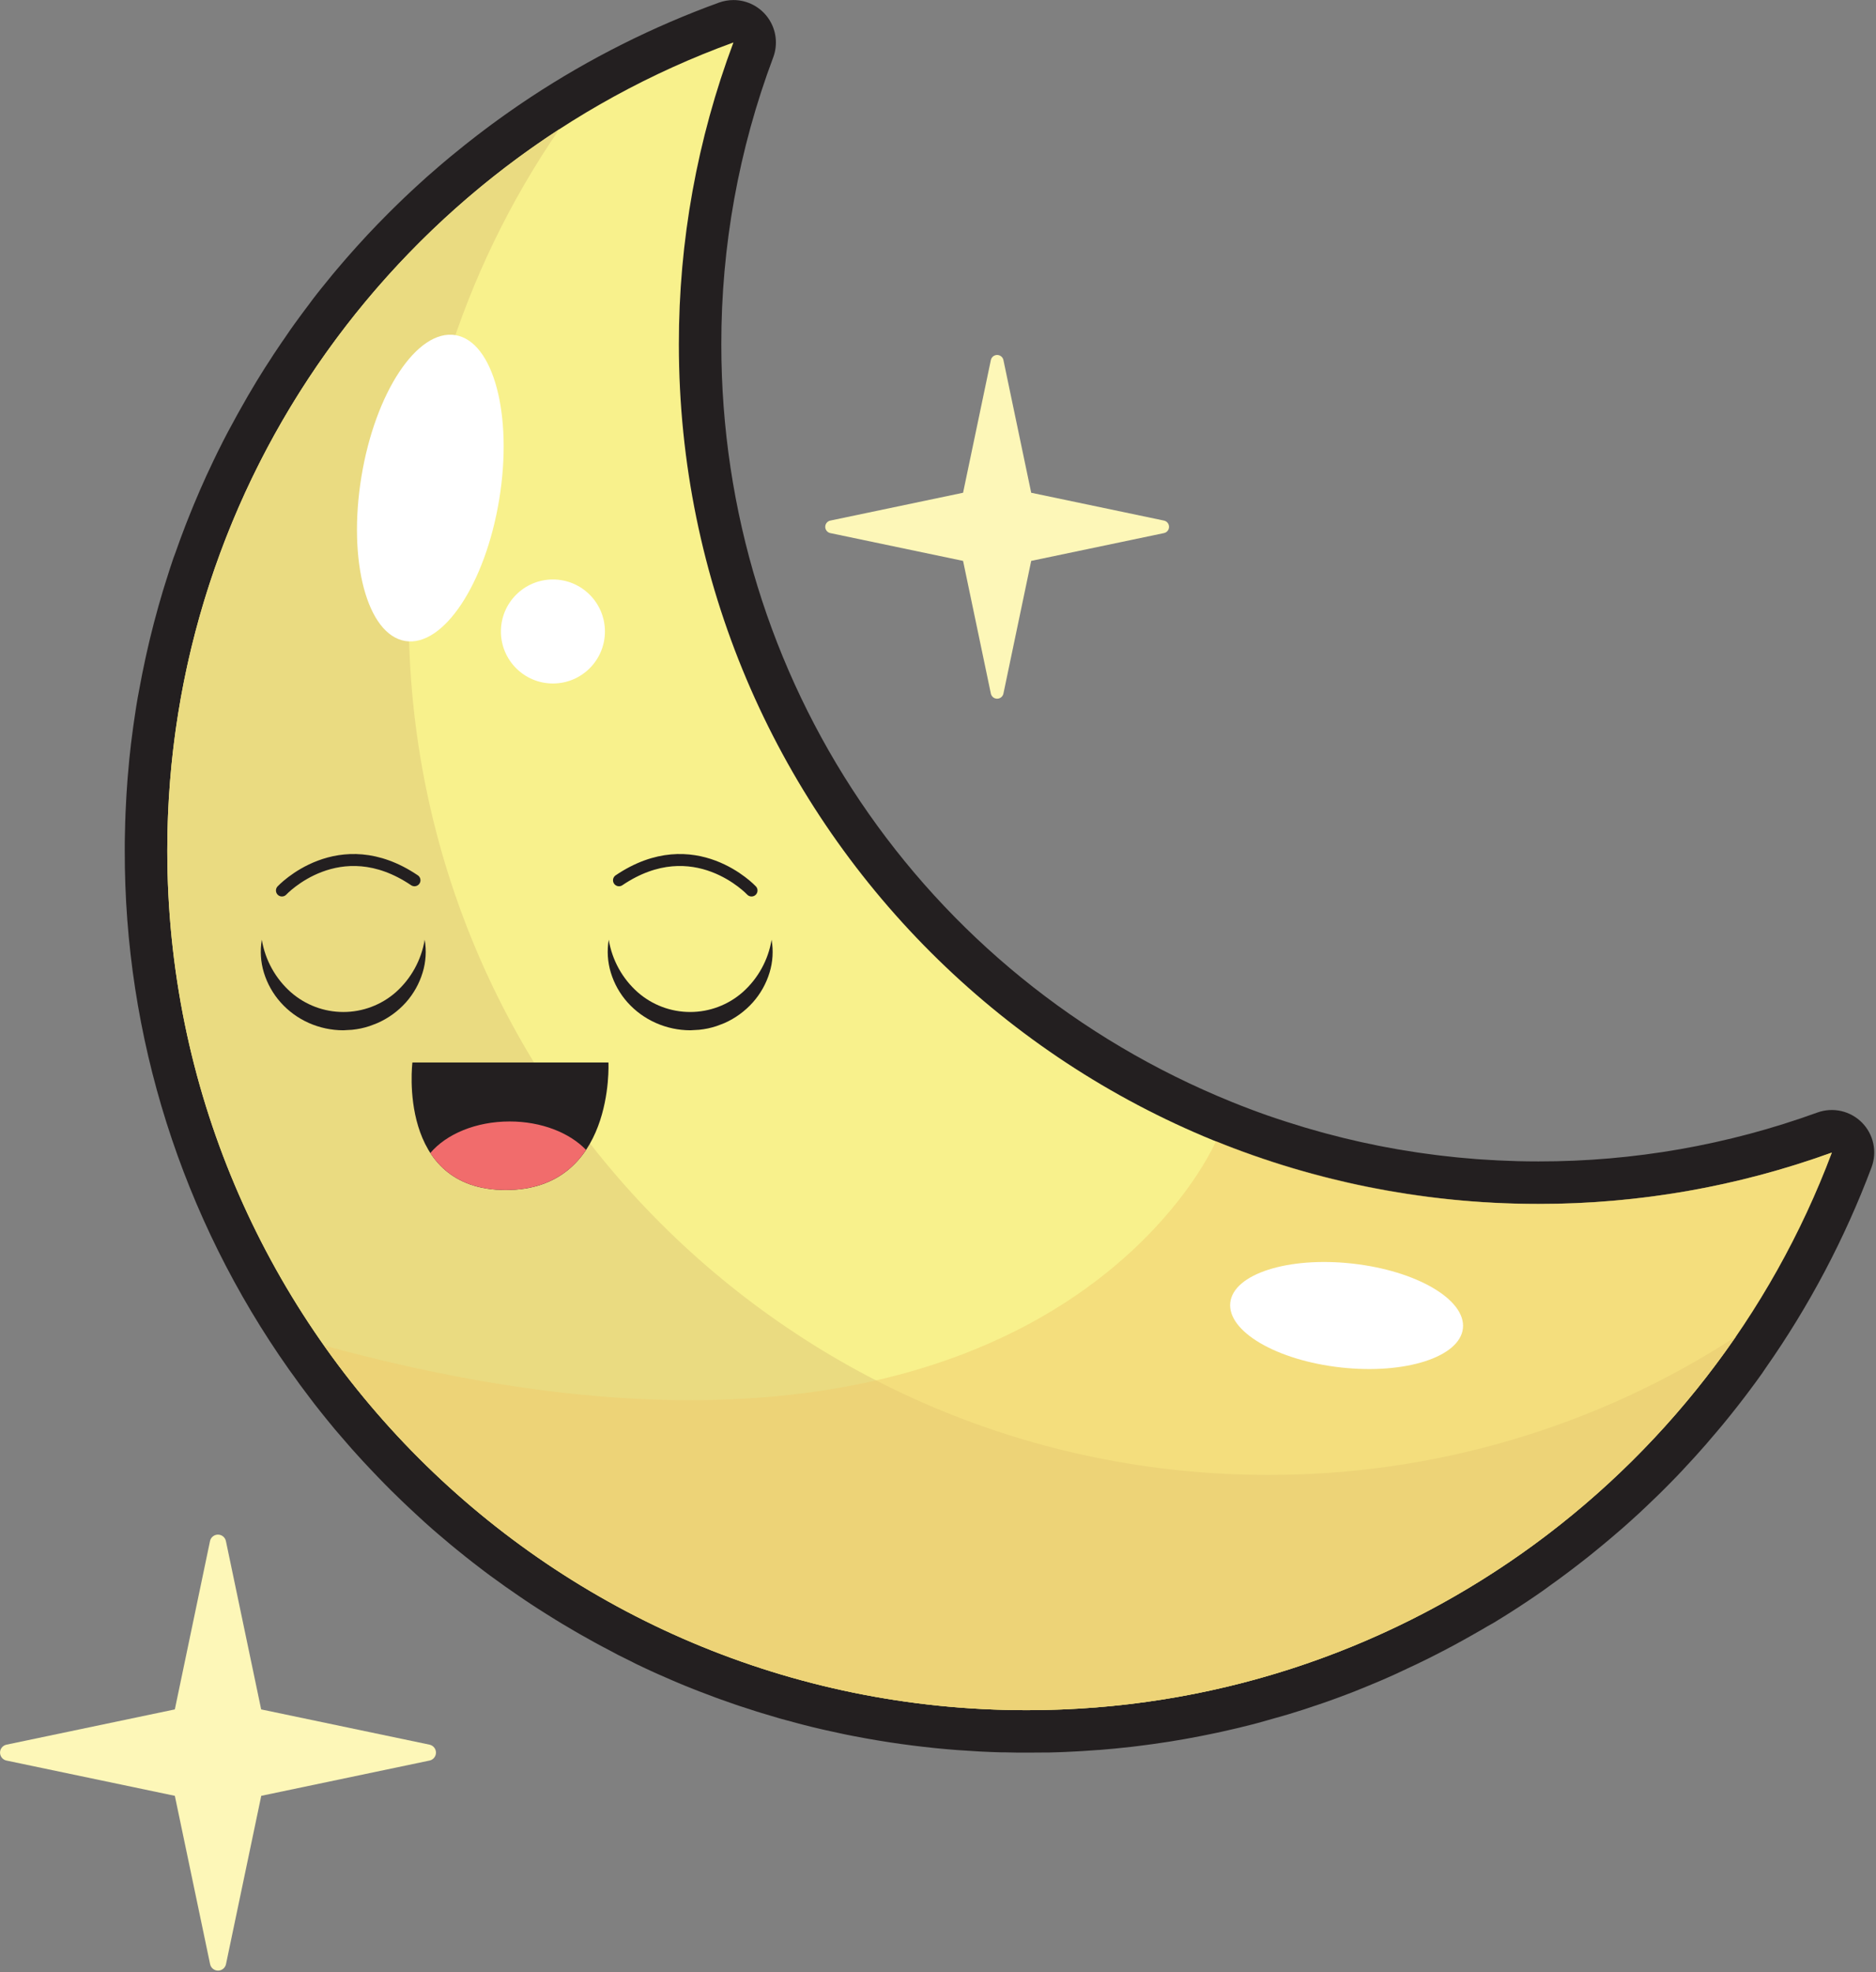 <svg width="663" height="697" viewBox="0 0 663 697" fill="none" xmlns="http://www.w3.org/2000/svg">
<rect x="0" y="0" width="663" height="697" fill="#808080" stroke="none"/>
<g clip-path="url(#clip0_4922_316)">
<path d="M362.911 619.41C360.691 619.41 358.281 619.41 355.541 619.32H354.071C351.671 619.26 349.281 619.17 346.991 619.05L345.681 618.98C343.281 618.85 341.081 618.71 338.941 618.55L338.221 618.5C336.001 618.33 333.691 618.13 331.131 617.88L329.601 617.72C327.121 617.46 324.841 617.2 322.651 616.92L321.571 616.78C319.431 616.51 317.311 616.21 315.191 615.89L314.001 615.71C311.831 615.38 309.611 615.01 307.231 614.59L305.651 614.31C303.131 613.85 300.911 613.43 298.861 613.01L298.101 612.85C296.001 612.41 293.917 611.956 291.851 611.49L290.371 611.15C288.231 610.65 286.051 610.15 283.891 609.57L282.291 609.15C280.241 608.62 278.181 608.06 276.131 607.49L275.431 607.29C273.501 606.74 271.431 606.12 269.091 605.4L267.391 604.88C265.317 604.213 263.257 603.546 261.211 602.88L259.631 602.34C257.824 601.72 256.031 601.09 254.251 600.45L252.941 599.97C250.941 599.24 248.941 598.48 246.941 597.7C246.301 597.46 245.681 597.21 245.061 596.96C243.107 596.193 241.164 595.4 239.231 594.58L237.671 593.91C236.061 593.23 234.461 592.52 232.861 591.81L231.121 591.03C229.251 590.18 227.401 589.32 225.561 588.43C224.891 588.12 224.231 587.8 223.561 587.43C221.851 586.6 220.141 585.75 218.451 584.89L216.581 583.89C215.101 583.123 213.624 582.343 212.151 581.55L210.151 580.47C208.424 579.516 206.711 578.556 205.011 577.59C204.381 577.23 203.751 576.87 203.131 576.5L202.921 576.38C201.561 575.6 200.211 574.79 198.851 573.98L196.461 572.53C195.061 571.67 193.664 570.796 192.271 569.91L190.071 568.51C188.481 567.51 186.911 566.45 185.351 565.4L183.741 564.3L183.211 563.94C182.071 563.17 180.941 562.38 179.821 561.59L179.641 561.47C178.911 560.95 178.171 560.47 177.451 559.91C176.051 558.91 174.661 557.91 173.281 556.91L170.981 555.19C169.711 554.19 168.441 553.25 167.181 552.27C166.291 551.58 165.401 550.87 164.501 550.16L161.591 547.81L161.291 547.57L159.351 545.98C157.971 544.83 156.621 543.69 155.281 542.54L152.951 540.54C152.011 539.71 151.071 538.88 150.141 538.04C149.051 537.04 147.971 536.04 146.881 535.04C146.031 534.26 145.181 533.46 144.331 532.66L142.031 530.48C140.784 529.28 139.551 528.076 138.331 526.87L136.171 524.7L136.061 524.59C135.291 523.8 134.531 523.03 133.781 522.25C132.661 521.096 131.557 519.936 130.471 518.77C129.691 517.95 128.921 517.12 128.151 516.29C127.381 515.46 126.631 514.63 125.891 513.8C124.961 512.8 124.041 511.73 123.121 510.68C122.201 509.63 121.281 508.57 120.371 507.5C119.711 506.73 119.061 505.96 118.371 505.18C117.351 503.973 116.351 502.753 115.371 501.52L113.121 498.72L111.001 496.02C110.331 495.15 109.651 494.27 109.001 493.38C108.001 492.05 107.001 490.71 106.001 489.38L104.241 486.92L102.241 484.16L102.181 484.079C64.254 430.418 43.954 366.291 44.09 300.579C44.09 298.579 44.09 296.58 44.151 294.67C44.151 294.23 44.2 292.79 44.2 292.79C44.2 291.44 44.27 290.08 44.321 288.73C44.321 288.02 44.37 287.32 44.401 286.62C44.461 285.28 44.52 283.97 44.6 282.62C44.6 282.62 44.681 281.14 44.711 280.62C44.81 279.06 44.92 277.5 45.031 275.95L45.12 274.8C45.281 272.8 45.45 270.91 45.641 268.99C45.641 268.65 45.8 267.41 45.8 267.41C45.95 266 46.1 264.59 46.261 263.19C46.34 262.5 46.431 261.83 46.511 261.19C46.67 259.92 46.831 258.64 47.011 257.38L47.291 255.38C47.48 254 47.691 252.63 47.901 251.27C47.901 251.27 48.09 250.02 48.151 249.64C48.461 247.76 48.77 245.87 49.151 244L49.34 243C49.63 241.44 49.91 239.92 50.211 238.4L50.611 236.47C50.861 235.22 51.12 233.98 51.391 232.74C51.55 232.01 51.7 231.35 51.85 230.68C52.13 229.43 52.42 228.18 52.711 226.93L53.151 225.1C53.557 223.413 53.977 221.746 54.41 220.1L54.541 219.61C55.011 217.81 55.541 216 56.011 214.2C56.13 213.77 56.531 212.41 56.531 212.41C56.88 211.2 57.24 209.97 57.6 208.75C57.81 208.07 58.011 207.4 58.221 206.75C58.581 205.57 58.95 204.4 59.331 203.23C59.331 203.23 59.791 201.78 59.961 201.23C60.391 199.92 60.831 198.59 61.291 197.23L61.791 195.92C62.401 194.16 63.02 192.43 63.66 190.7C63.791 190.32 64.251 189.12 64.251 189.12C64.701 187.91 65.171 186.68 65.641 185.45L66.4 183.53C66.861 182.37 67.3 181.27 67.751 180.17C68.02 179.5 68.3 178.83 68.57 178.17C69.04 177.04 69.57 175.88 70.031 174.73L70.76 173.02C71.501 171.36 72.244 169.693 72.99 168.02L73.531 166.88C74.121 165.59 74.74 164.28 75.361 162.98L76.26 161.12C76.781 160.07 77.26 159.01 77.82 157.97L78.82 155.97C79.341 154.97 79.88 153.91 80.421 152.88L81.421 151.04C82.111 149.74 82.811 148.46 83.51 147.19C83.51 147.19 83.951 146.37 84.091 146.13C84.941 144.6 85.82 143.04 86.721 141.48L87.721 139.73C88.311 138.73 88.9 137.73 89.501 136.73L90.691 134.73C91.26 133.79 91.85 132.84 92.441 131.9L93.63 130C94.29 129 94.951 127.94 95.63 126.92L96.63 125.35C97.63 123.89 98.63 122.42 99.581 120.96L100.681 119.38C101.361 118.38 102.041 117.38 102.681 116.45L103.831 114.84L104.021 114.57L105.931 111.95L107.331 110.05C107.991 109.17 108.671 108.28 109.331 107.39L109.621 107L110.621 105.65C111.621 104.36 112.621 103.05 113.681 101.75L114.871 100.29C115.671 99.29 116.481 98.29 117.301 97.29L118.811 95.49C119.481 94.7 120.161 93.889 120.861 93.079C121.381 92.469 121.911 91.85 122.441 91.249L124.531 88.879L124.891 88.48C125.291 88.019 125.691 87.57 126.101 87.12C126.921 86.21 127.751 85.309 128.581 84.409L129.921 82.95C131.074 81.73 132.227 80.516 133.381 79.309L134.471 78.2L134.981 77.68C135.731 76.909 136.471 76.159 137.221 75.409C137.801 74.82 138.391 74.24 138.991 73.65L141.151 71.54L141.341 71.359L142.931 69.82L145.301 67.59L145.781 67.15C146.161 66.79 146.551 66.419 146.941 66.07C148.201 64.9 149.481 63.749 150.761 62.599L151.911 61.599L152.421 61.16C153.231 60.44 154.051 59.719 154.871 59.02L156.651 57.499L156.781 57.389C157.541 56.739 158.301 56.099 159.071 55.469C159.841 54.84 160.381 54.37 161.071 53.84C161.761 53.309 162.651 52.559 163.441 51.919L163.941 51.51L165.341 50.4L168.491 47.94L170.921 46.09C171.861 45.38 172.811 44.66 173.771 43.959L175.541 42.669L175.801 42.48C176.591 41.9 177.411 41.309 178.231 40.73C179.051 40.15 179.621 39.73 180.331 39.249L182.771 37.559L182.871 37.489L184.871 36.13C185.791 35.499 186.721 34.889 187.641 34.279C208.413 20.604 230.714 9.408 254.091 0.92C255.733 0.327 257.465 0.022 259.211 0.02C261.635 0.019 264.024 0.605 266.172 1.729C268.32 2.854 270.164 4.482 271.545 6.474C272.926 8.467 273.804 10.765 274.102 13.171C274.401 15.577 274.112 18.02 273.261 20.29C261.088 52.722 254.875 87.088 254.921 121.73C254.921 239.92 325.791 345.06 435.351 389.46C437.351 390.28 439.451 391.099 441.561 391.889L441.731 391.96C443.731 392.699 445.731 393.45 447.841 394.19L448.201 394.31C450.201 395 452.201 395.68 454.201 396.31L454.781 396.5C456.671 397.11 458.641 397.72 460.631 398.32L461.461 398.57C463.341 399.13 465.241 399.67 467.141 400.19L468.211 400.48C470.044 400.973 471.884 401.45 473.731 401.91L475.051 402.24C476.831 402.666 478.614 403.083 480.401 403.49L481.991 403.84C483.711 404.21 485.421 404.58 487.151 404.92L489.021 405.28C490.671 405.59 492.311 405.9 493.961 406.19L495.391 406.42L496.141 406.55C497.72 406.81 499.281 407.07 500.861 407.3L502.421 407.52L503.361 407.65C504.851 407.859 506.361 408.07 507.821 408.25L509.681 408.47L511.231 408.639C512.441 408.78 513.651 408.92 514.871 409.04L517.071 409.24L519.071 409.41C520.071 409.5 520.981 409.59 521.941 409.66L524.601 409.829L526.891 409.97C527.63 409.97 528.381 410.07 529.121 410.1C530.341 410.16 531.571 410.21 532.791 410.25L534.861 410.32L536.381 410.38C538.841 410.44 541.301 410.47 543.681 410.47C577.294 410.513 610.654 404.668 642.251 393.2C644.946 392.219 647.866 392.032 650.664 392.66C653.463 393.289 656.022 394.706 658.04 396.744C660.057 398.783 661.448 401.357 662.047 404.162C662.646 406.967 662.429 409.885 661.421 412.57C651.977 437.723 639.387 461.579 623.951 483.57L622.791 485.3C622.191 486.14 621.581 486.99 620.961 487.84L619.671 489.6C619.061 490.43 618.431 491.28 617.801 492.11C617.461 492.57 616.531 493.79 616.531 493.79C614.961 495.79 613.531 497.73 612.041 499.54L611.661 500.02C611.121 500.699 610.551 501.389 609.981 502.09L609.681 502.46L608.301 504.13C607.651 504.92 606.981 505.71 606.301 506.5L604.861 508.18L602.861 510.53L601.401 512.17C600.067 513.71 598.69 515.233 597.271 516.74C597.271 516.74 596.391 517.74 596.131 517.97C595.541 518.61 594.911 519.27 594.291 519.97L593.841 520.44L592.471 521.88L590.371 524.03L588.731 525.69L586.621 527.79L585.171 529.2L584.911 529.45C583.691 530.64 582.451 531.82 581.211 532.99L580.691 533.47L579.331 534.76L577.631 536.3L577.181 536.71L575.361 538.36L573.191 540.28L571.271 541.92L569.101 543.78C568.57 544.23 568.041 544.68 567.501 545.12L567.111 545.45C566.011 546.36 564.93 547.26 563.831 548.15C562.951 548.87 562.101 549.56 561.241 550.24L559.101 551.92L556.991 553.55C556.271 554.11 555.541 554.67 554.801 555.22L552.661 556.82L550.481 558.43L548.411 559.92L548.121 560.13L545.371 562.13L542.061 564.42L540.461 565.49L539.961 565.83C539.161 566.36 538.361 566.9 537.551 567.42C536.741 567.94 536.101 568.42 535.371 568.84L532.951 570.39L532.561 570.64L530.791 571.74C529.871 572.32 528.94 572.88 528.01 573.45L527.661 573.66L525.791 574.7C524.481 575.48 523.161 576.26 521.791 577.02L520.171 577.94L519.741 578.19L517.041 579.7C516.331 580.1 515.601 580.49 514.871 580.89C513.981 581.38 513.071 581.89 512.161 582.34C511.471 582.71 510.771 583.09 510.061 583.45C508.991 584.02 507.901 584.57 506.811 585.12L505.121 585.98C503.621 586.733 502.104 587.473 500.571 588.2L498.571 589.13L495.571 590.54L493.451 591.54L490.451 592.88L488.451 593.76C487.201 594.3 485.951 594.82 484.701 595.33C484.701 595.33 483.701 595.77 483.381 595.88C481.761 596.55 480.111 597.2 478.461 597.88C478.021 598.06 476.581 598.6 476.581 598.6L473.26 599.85L471.201 600.6L467.891 601.78L465.891 602.46L461.681 603.86L460.681 604.2C458.951 604.76 457.221 605.29 455.491 605.82L453.651 606.36L450.101 607.36L448.101 607.93L444.551 608.93L442.651 609.43C441.091 609.83 439.521 610.22 437.951 610.6L437.251 610.77C435.437 611.203 433.63 611.616 431.831 612.01L430.041 612.4C428.791 612.66 427.53 612.93 426.26 613.18L424.26 613.58C423 613.83 421.751 614.06 420.491 614.29L418.641 614.63C416.931 614.93 415.231 615.21 413.531 615.49L413.031 615.57C411.191 615.856 409.334 616.13 407.461 616.39L405.681 616.63C404.371 616.81 403.061 616.98 401.741 617.14L399.741 617.38C398.421 617.53 397.111 617.67 395.741 617.8L393.931 617.99C392.081 618.17 390.241 618.33 388.391 618.48H388.131C386.301 618.63 384.381 618.75 382.461 618.87L380.671 618.97L376.671 619.17L374.671 619.25C373.337 619.303 371.987 619.343 370.621 619.37H368.791C366.791 619.39 364.861 619.41 362.911 619.41Z" fill="#231F20"/>
<path d="M543.709 425.5C375.929 425.5 239.919 289.5 239.919 121.71C239.882 85.27 246.417 49.121 259.209 15C142.499 57.39 59.119 169.26 59.119 300.62C59.119 468.4 195.119 604.41 362.909 604.41C493.129 604.41 604.199 522.41 647.399 407.33C614.16 419.387 579.068 425.536 543.709 425.5Z" fill="#F8F18C"/>
<path d="M448.219 521.259C280.449 521.259 144.439 385.259 144.439 217.479C144.339 156.144 162.897 96.229 197.649 45.69C114.269 99.85 59.119 193.789 59.119 300.619C59.119 468.399 195.119 604.409 362.909 604.409C466.909 604.409 558.699 552.129 613.449 472.409C564.277 504.376 506.868 521.349 448.219 521.259Z" fill="#EADB81"/>
<path d="M150.089 332.119C150.764 335.996 150.514 339.977 149.359 343.739C148.177 347.634 146.164 351.227 143.459 354.269C140.678 357.373 137.27 359.851 133.459 361.539C132.459 361.929 131.519 362.319 130.539 362.659C129.559 362.999 128.539 363.239 127.539 363.469C126.539 363.699 125.469 363.819 124.439 363.949L121.299 364.129C117.103 364.118 112.955 363.232 109.119 361.529C105.324 359.84 101.932 357.361 99.169 354.259C96.463 351.22 94.447 347.631 93.259 343.739C92.115 339.975 91.865 335.996 92.529 332.119C93.72 339.296 97.343 345.846 102.789 350.669C107.919 355.174 114.512 357.659 121.339 357.659C128.166 357.659 134.76 355.174 139.889 350.669C145.306 345.831 148.905 339.285 150.089 332.119Z" fill="#231F20"/>
<path d="M272.69 332.119C273.368 335.995 273.121 339.976 271.97 343.739C270.784 347.635 268.768 351.227 266.06 354.269C263.292 357.366 259.902 359.843 256.11 361.539C255.11 361.929 254.17 362.319 253.18 362.659C252.19 362.999 251.18 363.239 250.18 363.469C249.18 363.699 248.12 363.819 247.08 363.949L243.95 364.129C239.754 364.119 235.605 363.233 231.77 361.529C227.959 359.842 224.55 357.364 221.77 354.259C219.063 351.223 217.049 347.633 215.87 343.739C214.72 339.976 214.47 335.996 215.14 332.119C216.316 339.292 219.925 345.842 225.36 350.669C230.49 355.174 237.083 357.659 243.91 357.659C250.737 357.659 257.331 355.174 262.46 350.669C267.893 345.839 271.503 339.291 272.69 332.119Z" fill="#231F20"/>
<path d="M99.641 314.72C99.641 314.72 119.811 293.1 146.481 311.11" stroke="#231F20" stroke-width="4.23" stroke-miterlimit="10" stroke-linecap="round"/>
<path d="M265.6 314.72C265.6 314.72 245.42 293.1 218.76 311.11" stroke="#231F20" stroke-width="4.23" stroke-miterlimit="10" stroke-linecap="round"/>
<path d="M215.03 375.51C215.03 375.51 217.32 420.58 178.75 420.58C140.18 420.58 145.75 375.51 145.75 375.51H215.03Z" fill="#231F20"/>
<path d="M152.08 407.5C156.87 414.86 165.01 420.58 178.75 420.58C193.16 420.58 201.87 414.28 207.12 406.4C201.31 400.35 191.38 396.35 180.12 396.35C168.14 396.35 157.71 400.83 152.08 407.5Z" fill="#F16C6C"/>
<g style="mix-blend-mode:multiply" opacity="0.51">
<path d="M429.719 403.37C429.719 403.37 369.559 545.37 114.539 475.53C169.539 553.53 260.279 604.4 362.929 604.4C493.149 604.4 604.219 522.4 647.419 407.32C576.841 432.832 499.332 431.407 429.739 403.32L429.719 403.37Z" fill="#F0CC6D"/>
</g>
<path d="M176.433 176.481C181.322 146.63 174.38 120.646 160.929 118.443C147.478 116.24 132.61 138.654 127.722 168.505C122.834 198.356 129.775 224.34 143.227 226.543C156.678 228.746 171.545 206.332 176.433 176.481Z" fill="white"/>
<path d="M195.409 241.559C205.56 241.559 213.789 233.33 213.789 223.179C213.789 213.028 205.56 204.799 195.409 204.799C185.258 204.799 177.029 213.028 177.029 223.179C177.029 233.33 185.258 241.559 195.409 241.559Z" fill="white"/>
<path d="M517.012 469.485C518.135 459.346 500.64 449.088 477.937 446.574C455.233 444.059 435.918 450.24 434.795 460.379C433.672 470.517 451.167 480.775 473.87 483.289C496.574 485.804 515.889 479.623 517.012 469.485Z" fill="white"/>
<path d="M151.79 616.599L92.3 604.139L79.84 544.649C79.706 544.003 79.353 543.423 78.841 543.007C78.329 542.591 77.69 542.363 77.03 542.363C76.37 542.363 75.73 542.591 75.219 543.007C74.707 543.423 74.354 544.003 74.22 544.649L61.79 604.139L2.3 616.599C1.654 616.734 1.074 617.086 0.657 617.598C0.241 618.11 0.014 618.75 0.014 619.409C0.014 620.069 0.241 620.709 0.657 621.221C1.074 621.733 1.654 622.085 2.3 622.219L61.79 634.68L74.25 694.169C74.384 694.816 74.737 695.396 75.249 695.812C75.76 696.228 76.4 696.456 77.06 696.456C77.72 696.456 78.359 696.228 78.871 695.812C79.383 695.396 79.736 694.816 79.87 694.169L92.33 634.68L151.79 622.219C152.436 622.085 153.016 621.733 153.432 621.221C153.849 620.709 154.076 620.069 154.076 619.409C154.076 618.75 153.849 618.11 153.432 617.598C153.016 617.086 152.436 616.734 151.79 616.599Z" fill="#FDF7B8"/>
<path d="M411.34 183.979L364.44 174.149L354.62 127.249C354.511 126.741 354.232 126.285 353.828 125.958C353.423 125.631 352.919 125.453 352.4 125.453C351.88 125.453 351.376 125.631 350.972 125.958C350.568 126.285 350.288 126.741 350.18 127.249L340.36 174.149L293.46 183.979C292.949 184.083 292.489 184.36 292.159 184.764C291.829 185.167 291.648 185.673 291.648 186.194C291.648 186.716 291.829 187.221 292.159 187.625C292.489 188.029 292.949 188.306 293.46 188.409L340.36 198.229L350.18 245.139C350.288 245.648 350.568 246.103 350.972 246.43C351.376 246.757 351.88 246.935 352.4 246.935C352.919 246.935 353.423 246.757 353.828 246.43C354.232 246.103 354.511 245.648 354.62 245.139L364.44 198.229L411.34 188.409C411.851 188.306 412.31 188.029 412.64 187.625C412.971 187.221 413.151 186.716 413.151 186.194C413.151 185.673 412.971 185.167 412.64 184.764C412.31 184.36 411.851 184.083 411.34 183.979Z" fill="#FDF7B8"/>
</g>
<defs>
<clipPath id="clip0_4922_316">
<rect width="662.41" height="696.45" fill="white"/>
</clipPath>
</defs>
</svg>
